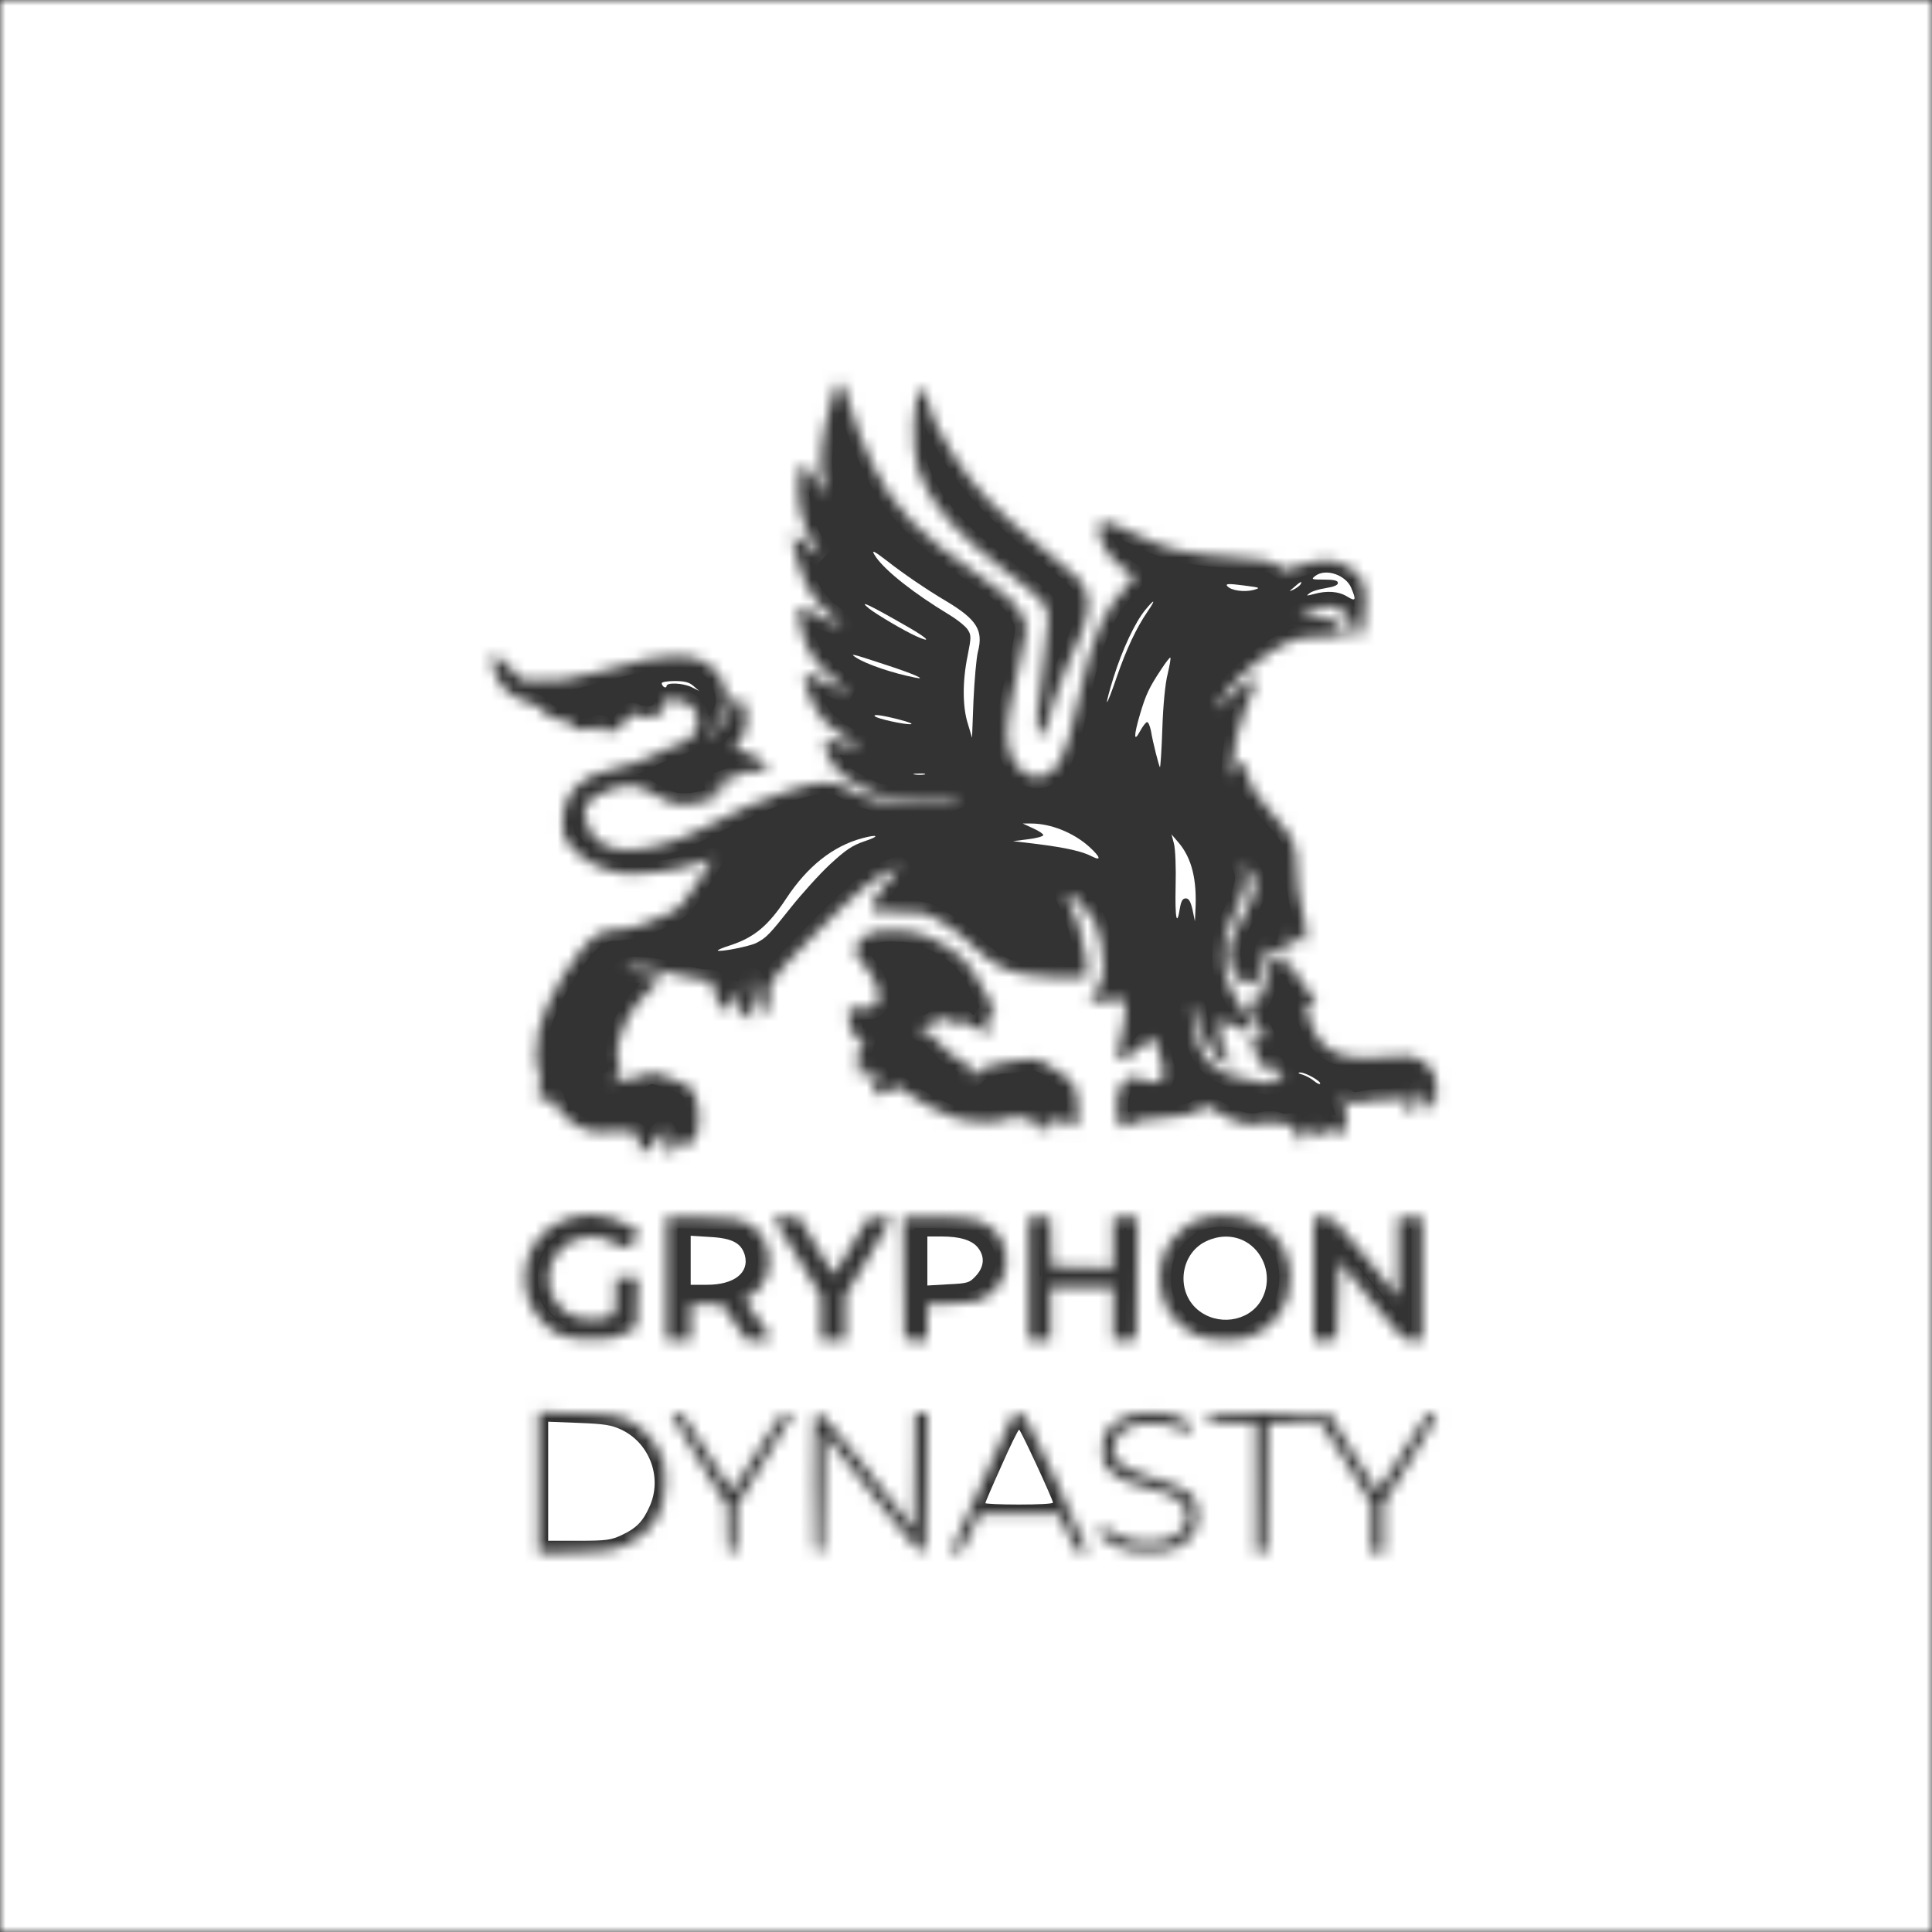 <svg width="175" height="175" viewBox="0 0 175 175" fill="none" xmlns="http://www.w3.org/2000/svg">
<rect x="0" y="0" width="175" height="175" fill="#333333" stroke="none"/>
<mask id="path-1-inside-1_5_21" fill="white">
<path d="M0 87.5V175H87.5H175V87.5V2.98023e-06H87.5H0V87.5ZM77 36.794C77.722 39.134 77.897 39.55 79.078 42.153C80.806 45.894 83.475 48.672 88.703 52.128C90.716 53.462 91.963 54.6 92.509 55.628C93.166 56.809 93.209 56.481 91.678 63.153C91.416 64.269 91.219 65.756 91.219 66.434C91.241 70.219 94.522 71.859 96.053 68.884C96.666 67.681 96.994 66.522 97.672 63.438C98.919 57.641 99.925 55.3 102.156 52.981C102.528 52.566 102.812 52.216 102.769 52.194C102.747 52.172 102.353 51.909 101.937 51.625C100.581 50.728 99.531 49.109 99.531 47.906C99.531 46.944 100.078 47.031 103.031 48.475C105.853 49.853 107.341 50.181 112.284 50.531C114.581 50.684 115.194 50.816 115.719 51.188L116.375 51.669L117.797 51.209C119.612 50.619 120.859 50.619 121.931 51.253C123.397 52.084 123.703 52.697 123.681 54.753C123.659 55.737 123.55 56.809 123.419 57.138C123.112 57.903 122.5 57.947 122.5 57.203C122.5 55.256 120.531 54.337 118.562 55.344C118.081 55.584 117.687 55.825 117.687 55.869C117.687 55.913 118.169 55.891 118.737 55.825C120.269 55.694 121.844 56.547 121.844 57.509C121.844 57.597 120.925 57.663 119.831 57.663C118.059 57.641 117.644 57.728 116.594 58.209C114.8 59.062 112.787 60.681 111.322 62.409C109.769 64.269 109.637 64.794 111.081 63.416C112.262 62.256 113.291 61.469 113.553 61.469C113.837 61.469 113.794 62.081 113.444 62.628C113.181 63.044 112.525 64.925 111.978 66.828C111.869 67.178 111.737 68.228 111.672 69.125C111.584 70.722 111.584 70.744 111.869 69.891C112.219 68.797 112.7 68.753 112.919 69.847C113.181 71.159 113.837 72.209 115.369 73.872C117.184 75.819 117.469 76.497 117.469 78.794C117.469 79.888 117.644 81.244 117.906 82.228C118.628 84.941 118.409 86.078 117.359 85.094L116.834 84.612L116.703 85.4C116.484 86.516 116.047 86.8 115.434 86.209C115.15 85.969 114.866 85.75 114.8 85.75C114.734 85.75 114.625 86.166 114.559 86.669C114.209 88.966 113.575 89.972 113.181 88.769C113.05 88.353 113.028 88.353 112.831 88.659C112.722 88.878 112.547 89.031 112.437 89.031C112.044 89.031 111.344 87.303 111.344 86.362C111.344 85.466 111.475 85.138 113.356 81.528C113.903 80.522 113.75 79.45 112.962 78.597C112.525 78.094 112.459 78.072 112.634 78.466C113.094 79.384 112.897 80.434 111.847 82.622C110.906 84.612 110.819 84.897 110.819 86.516C110.797 88.419 111.125 89.25 112.875 91.919C113.991 93.581 113.641 93.866 111.65 92.859C111.059 92.553 110.556 92.312 110.534 92.312C110.491 92.312 110.469 92.641 110.469 93.013C110.469 93.997 110.884 95.397 111.278 95.856C111.584 96.206 111.584 96.25 111.278 96.381C110.512 96.666 108.281 93.144 108.281 91.656C108.281 91.438 108.172 91.175 108.041 91.088C107.734 90.912 107.931 92.487 108.412 94.237C108.981 96.184 110.403 97.409 112.481 97.672C112.984 97.737 113.772 97.912 114.187 98.022C114.822 98.219 115.128 98.175 115.937 97.803C116.528 97.541 116.681 97.409 116.331 97.475C115.828 97.584 115.719 97.519 115.587 97.037C115.456 96.447 115.194 96.316 114.953 96.688C114.691 97.125 114.428 96.884 113.881 95.725C113.159 94.216 113.159 94.062 113.947 94.062H114.603L113.75 92.444C113.269 91.569 112.941 90.781 113.028 90.716C113.094 90.628 113.378 90.628 113.619 90.694C114.034 90.781 114.144 90.628 114.581 89.294C114.844 88.484 115.062 87.631 115.062 87.434C115.062 86.975 115.478 86.734 115.784 87.041C115.916 87.172 116.244 87.281 116.528 87.281C116.878 87.281 117.119 87.522 117.425 88.2C117.666 88.725 118.147 89.425 118.541 89.775C119.328 90.541 119.372 90.694 118.781 90.847C118.212 91 118.234 91.591 118.847 93.034C119.984 95.55 121.756 96.184 126.372 95.703C127.772 95.55 128.012 95.594 128.712 96.031C129.828 96.709 130.2 97.519 130.112 99.138C130.069 99.881 129.959 100.516 129.828 100.559C129.719 100.581 129.412 100.166 129.194 99.597L128.778 98.591L128.516 99.619C128.166 100.997 127.837 101.303 127.531 100.538C127.422 100.209 127.312 99.706 127.312 99.4C127.312 99.116 127.225 98.875 127.094 98.875C126.984 98.875 126.897 98.941 126.897 99.028C127.006 99.641 126.831 99.75 126 99.619C125.519 99.531 124.534 99.597 123.812 99.75C122.675 99.991 122.434 99.991 121.975 99.662L121.428 99.312L121.756 100.122C122.15 101.019 122.019 102.025 121.472 102.638C120.991 103.184 120.75 103.141 120.75 102.484C120.75 101.806 120.487 101.784 120.203 102.419C120.072 102.703 119.809 102.944 119.612 102.988C119.306 103.053 119.219 102.922 119.219 102.397C119.219 101.478 118.978 101.544 118.475 102.594C117.972 103.644 117.644 103.622 117.381 102.528C117.206 101.872 117.097 101.741 116.703 101.85C116.462 101.916 115.981 101.872 115.675 101.741C115.281 101.588 114.822 101.609 114.275 101.741C113.247 102.047 111.978 101.741 110.447 100.822L109.287 100.144L108.456 100.625C107.8 100.997 107.056 101.15 105.219 101.259C103.381 101.391 102.725 101.522 102.397 101.806C102.156 102.025 101.806 102.156 101.653 102.091C101.237 101.938 101.019 100.1 101.281 99.072C101.697 97.584 102.353 97.278 103.819 97.891C104.781 98.284 105.437 97.978 105.437 97.081C105.437 96.622 104.672 94.216 104.431 93.866C104.387 93.822 104.103 94.106 103.775 94.478C103.119 95.266 102.178 95.812 101.5 95.812C100.975 95.812 100.975 95.791 101.5 94.281C101.894 93.188 102.091 90.803 101.828 90.519C101.762 90.475 101.084 90.519 100.297 90.628C99.509 90.737 98.787 90.781 98.722 90.694C98.634 90.628 98.787 90.344 99.028 90.059C99.772 89.272 99.969 88.681 99.969 87.412C99.969 86.166 99.553 84.197 99.094 83.3C98.722 82.578 97.081 80.938 96.753 80.938C96.534 80.938 96.578 81.178 96.928 81.834C97.169 82.338 97.519 83.191 97.694 83.759C98.153 85.203 98.678 88.178 98.503 88.441C98.416 88.572 97.3 88.594 95.331 88.506C91.328 88.309 90.388 87.894 87.391 85.028C86.909 84.569 85.881 83.825 85.094 83.388C83.694 82.6 83.628 82.578 81.331 82.578C79.537 82.578 78.969 82.513 78.969 82.294C78.969 81.725 79.822 80.347 80.763 79.428C81.572 78.597 81.616 78.487 81.156 78.641C79.581 79.122 77.809 80.566 73.894 84.525C69.584 88.9 69.409 89.184 69.672 90.781C69.781 91.481 69.759 91.656 69.497 91.656C68.884 91.656 68.141 90.322 68.162 89.272C68.184 88.572 68.141 88.419 67.966 88.703C67.791 89.053 67.834 89.666 68.162 91.591C68.338 92.509 68.009 92.509 67.156 91.634C66.741 91.175 66.5 90.716 66.5 90.3C66.5 89.906 66.412 89.709 66.259 89.797C66.128 89.884 66.062 90.3 66.106 90.759C66.15 91.328 66.084 91.547 65.844 91.547C65.406 91.547 64.509 89.906 64.597 89.294C64.684 88.878 64.597 88.812 64.006 88.812C63.634 88.812 62.781 88.659 62.125 88.463C60.003 87.85 57.903 87.522 57.094 87.697C56.35 87.85 56.372 87.872 57.619 88.025C58.341 88.112 59.172 88.287 59.478 88.397L60.025 88.616L59.041 89.469C56.897 91.284 55.497 94.412 56 96.206C56.328 97.409 56.284 97.562 55.519 97.912C55.038 98.131 54.972 98.197 55.344 98.088C55.65 98.022 56.284 97.912 56.766 97.847C57.247 97.803 57.947 97.606 58.319 97.409C58.953 97.081 59.084 97.103 60.375 97.541C62.278 98.197 62.497 98.35 62.913 99.138C63.416 100.122 63.416 102.681 62.891 103.25C62.409 103.797 61.906 103.819 61.906 103.294C61.906 103.075 61.709 103.228 61.425 103.731C60.747 104.913 60.375 104.803 60.375 103.469C60.375 102.244 60.112 102.069 59.631 102.966C59.456 103.316 59.019 103.797 58.669 104.059C57.925 104.606 57.706 104.409 57.903 103.403C58.056 102.616 57.247 102.309 55.453 102.484C54.666 102.572 53.747 102.528 53.178 102.375C52.084 102.091 50.422 100.647 50.225 99.838C50.072 99.291 50.05 99.291 49.525 99.619C49.044 99.947 48.978 99.947 48.847 99.641C48.781 99.444 48.781 98.7 48.869 97.978C48.956 97.125 48.913 96.709 48.781 96.797C48.497 96.972 48.497 94.916 48.781 93.384C49.263 90.869 52.259 85.881 54.009 84.722C54.513 84.394 55.081 84.219 55.716 84.219C56.962 84.219 58.756 83.694 60.419 82.841C61.6 82.25 61.862 81.966 63.131 80.019C63.897 78.838 64.531 77.809 64.531 77.766C64.531 77.722 63.875 77.941 63.087 78.225C61.316 78.859 58.1 79.275 56.372 79.1C54.709 78.925 52.872 78.006 51.822 76.803C51.034 75.928 50.969 75.753 50.969 74.55C50.969 71.772 52.631 70.153 56.153 69.475C57.203 69.278 58.231 68.928 58.691 68.622C59.106 68.338 60.156 67.878 61.009 67.594C62.694 67.069 63.219 66.456 63.219 65.144C63.219 64.291 62.278 63.438 61.337 63.438C60.769 63.438 60.616 63.328 60.528 62.934C60.462 62.628 60.419 62.716 60.397 63.241C60.375 64.291 59.697 64.969 58.712 64.969C58.297 64.969 57.75 64.881 57.531 64.75C57.225 64.575 57.072 64.641 56.809 65.056C56.612 65.341 56.306 65.734 56.109 65.931C55.65 66.369 54.469 66.412 54.469 65.975C54.469 65.691 54.381 65.691 53.725 65.953C52.872 66.325 51.625 66.041 51.625 65.472C51.625 65.297 51.538 65.209 51.428 65.275C51.1 65.494 49.175 64.706 49.066 64.334C49.022 64.116 48.562 63.831 48.038 63.678C46.659 63.284 45.806 62.694 45.172 61.709C44.647 60.834 44.406 59.281 44.822 59.281C44.931 59.281 45.522 59.806 46.112 60.419L47.228 61.578L48.825 61.644C50.422 61.731 51.538 61.578 53.812 60.966C58.691 59.631 59.522 59.456 61.031 59.434C62.694 59.413 63.634 59.697 64.619 60.572C65.253 61.119 65.844 62.475 65.844 63.328C65.844 64.269 65.625 64.75 64.597 65.997C63.722 67.091 63.919 67.244 64.903 66.216C65.625 65.472 66.5 63.897 66.5 63.328C66.5 62.825 66.872 62.934 67.287 63.547C67.9 64.487 67.659 66.675 66.85 67.353C66.303 67.812 66.412 67.966 67.375 68.119C68.338 68.272 69.716 69.344 69.475 69.737C69.388 69.869 69.016 69.912 68.578 69.847C68.075 69.759 67.528 69.869 66.828 70.219C66.259 70.481 65.406 70.831 64.903 71.006L63.984 71.291H64.816C66.872 71.334 64.312 72.822 62.191 72.844C60.834 72.844 60.812 72.844 58.188 71.4C57.509 71.028 56.809 71.028 55.672 71.378C53.025 72.209 52.391 73.281 53.397 75.206C54.031 76.388 55.212 77 56.897 77C58.559 77 61.184 76.278 63.109 75.294C67.222 73.194 68.688 72.537 71.094 71.75C74.156 70.722 75.359 70.634 76.65 71.4C78.509 72.472 79.756 72.734 82.797 72.713C84.963 72.713 85.838 72.625 86.516 72.341C87.259 72.013 87.281 71.991 86.734 72.078C84.131 72.559 80.172 72.384 78.991 71.75C78.794 71.641 78.291 71.4 77.853 71.203C77.416 71.006 76.65 70.525 76.191 70.109C74.747 68.884 74.112 66.434 75.403 67.112C75.797 67.331 78.094 67.812 78.094 67.681C78.094 67.659 77.459 67.266 76.672 66.85C75.906 66.412 74.922 65.625 74.484 65.1C73.434 63.831 72.45 61.031 73.041 61.031C73.15 61.031 73.653 61.272 74.2 61.578C74.725 61.862 75.6 62.256 76.147 62.453L77.109 62.781L76.453 62.3C74.966 61.184 73.763 59.894 73.194 58.756C72.581 57.553 72.122 55.191 72.45 54.994C72.537 54.928 72.888 55.059 73.237 55.3C73.894 55.759 75.075 56.306 75.906 56.547C76.519 56.722 76.453 56.656 75.031 55.497C73.741 54.491 72.756 52.806 72.209 50.706C71.947 49.766 71.75 48.913 71.75 48.781C71.75 48.388 72.341 48.562 72.691 49.044C72.866 49.328 73.347 49.744 73.741 49.962L74.463 50.378L74.003 49.744C72.669 47.862 72.1 45.544 72.362 43.247C72.516 41.956 72.8 41.65 73.172 42.372C73.631 43.225 74.703 44.844 74.834 44.844C74.922 44.844 74.856 44.472 74.681 44.013C74.134 42.438 74.331 39.681 75.25 36.553C76.016 33.906 76.059 33.906 77 36.794ZM83.978 36.028C84.109 36.487 84.219 36.947 84.219 37.034C84.219 37.428 85.4 39.769 86.341 41.212C88.266 44.231 90.256 46.309 94.303 49.569C95.703 50.684 97.147 51.909 97.519 52.281C98.459 53.222 98.766 54.425 98.416 55.869C98.175 56.875 97.934 57.487 96.534 60.594C96.075 61.578 94.806 65.406 94.675 66.128C94.588 66.653 94.281 66.697 93.975 66.237C93.822 65.953 93.909 64.75 94.347 61.644C94.675 59.325 94.938 56.875 94.938 56.219C94.938 54.731 94.784 54.556 91.175 51.8C86.603 48.322 84.438 45.872 83.234 42.766C82.469 40.862 82.709 35.219 83.541 35.219C83.672 35.219 83.869 35.591 83.978 36.028ZM84.7 85.159C86.756 86.166 87.916 87.325 88.834 89.206C89.228 90.016 89.688 90.847 89.862 91.044C90.037 91.263 90.125 91.569 90.059 91.766C89.95 92.028 89.797 92.05 89.316 91.853L88.703 91.634L89.447 92.4C90.103 93.078 90.147 93.188 89.819 93.319C89.316 93.516 87.85 93.056 87.369 92.575C87.084 92.312 86.953 92.291 86.888 92.487C86.778 92.859 86.188 92.816 85.728 92.4C85.356 92.072 85.291 92.072 84.744 92.509C84.416 92.772 83.912 92.969 83.628 92.969C83.322 92.969 83.169 93.056 83.234 93.188C83.3 93.297 83.541 93.406 83.759 93.406C83.978 93.406 84.525 93.844 84.984 94.412C85.422 94.959 86.319 95.703 86.975 96.053C88.222 96.775 88.309 96.884 87.894 97.3C87.697 97.497 87.697 97.562 87.872 97.562C88.025 97.562 88.2 97.453 88.266 97.344C88.55 96.906 90.125 96.25 90.934 96.25C91.394 96.25 92.116 96.162 92.531 96.031C93.428 95.769 94.566 96.075 95.375 96.775C95.681 97.037 96.184 97.388 96.513 97.541C97.278 97.934 97.628 98.853 97.65 100.538C97.672 102.113 97.475 102.463 96.906 101.763C96.425 101.172 96.25 101.15 96.25 101.719C96.25 101.959 96.097 102.156 95.922 102.156C95.747 102.156 95.594 101.981 95.594 101.763C95.594 101.544 95.463 101.238 95.331 101.106C95.112 100.888 95.003 101.019 94.828 101.653C94.566 102.594 94.041 102.747 93.844 101.938C93.734 101.5 93.537 101.369 92.75 101.238C92.072 101.106 91.591 101.15 91.241 101.325C90.388 101.784 87.588 101.675 86.166 101.128C84.744 100.581 83.103 99.706 82.097 98.941L81.375 98.416L80.347 98.875C79.144 99.4 78.706 99.203 79.275 98.35C79.822 97.519 79.713 97.344 78.641 97.344C77.525 97.344 77.438 97.213 78.159 96.578C78.422 96.338 78.553 96.206 78.444 96.294C78.116 96.556 77.438 96.513 77.438 96.25C77.438 96.119 77.569 95.791 77.744 95.528C77.919 95.266 78.116 94.828 78.181 94.566C78.312 94.194 78.247 94.128 77.919 94.216C77.591 94.281 77.438 94.084 77.109 93.122C76.606 91.591 76.737 91.153 77.7 91.328C78.094 91.416 78.706 91.372 79.034 91.241C80.128 90.825 79.713 89.053 78.05 87.106C77.328 86.253 77.306 85.991 77.897 85.225C78.487 84.459 79.406 84.219 81.397 84.306C82.775 84.35 83.322 84.481 84.7 85.159ZM55.103 110.272C55.694 110.403 56.612 110.797 57.116 111.169L58.034 111.825L57.334 112.503C56.744 113.094 56.591 113.159 56.263 112.919C54.359 111.541 52.062 111.716 50.597 113.378C49.066 115.128 49.547 117.884 51.603 119.088C52.456 119.569 54.513 119.678 55.3 119.241C55.737 119.022 55.781 118.825 55.781 117.359V115.719H56.766H57.772L57.706 117.95L57.641 120.203L56.656 120.75C55.803 121.231 55.409 121.297 53.594 121.297C51.297 121.297 50.356 120.991 49.197 119.809C46.55 117.184 47.184 112.503 50.378 110.863C51.997 110.031 53.266 109.878 55.103 110.272ZM114.012 110.841C115.894 111.869 116.878 113.553 116.878 115.719C116.878 118.213 115.544 120.203 113.247 121.078C111.956 121.559 109.419 121.45 108.172 120.859C106.072 119.831 104.847 117.644 105.066 115.281C105.219 113.422 105.941 112.241 107.691 110.906C109.047 109.9 112.197 109.856 114.012 110.841ZM67.659 110.775C70.131 112 70.372 115.938 68.053 117.316L67.397 117.709L68.491 119.241C70.044 121.406 70.044 121.406 68.731 121.406H67.638L66.522 119.766L65.384 118.125H63.962H62.562V119.766V121.406H61.469H60.375V115.806V110.228L63.612 110.294C66.237 110.338 66.981 110.425 67.659 110.775ZM73.938 112.875L75.534 115.5L77.088 112.919L78.662 110.359L79.691 110.294C80.259 110.25 80.719 110.294 80.719 110.381C80.719 110.469 79.778 112.066 78.641 113.947L76.562 117.359V119.394V121.406H75.469H74.375V119.394V117.403L72.209 113.816L70.022 110.25H71.181H72.341L73.938 112.875ZM88.397 110.513C89.578 110.906 90.366 111.563 90.803 112.525C91.612 114.341 91.066 116.331 89.447 117.403C88.616 117.95 88.309 118.016 86.275 118.081L84 118.169V119.809V121.428L82.972 121.363L81.922 121.297L81.856 115.763L81.812 110.25H84.722C86.362 110.25 87.981 110.359 88.397 110.513ZM95.2 112.481L95.266 114.734L98.066 114.8L100.844 114.866V112.547V110.25H101.937H103.031L102.987 115.763L102.922 121.297L101.894 121.363L100.844 121.428V119.022V116.594H98H95.156V119V121.406H94.172H93.188V115.828V110.25H94.172H95.134L95.2 112.481ZM123.747 113.925L126.656 117.491V113.881V110.25H127.75H128.844V115.828V121.406H127.969C127.116 121.406 127.072 121.363 124.206 117.819L121.297 114.209L121.187 117.753L121.078 121.297L120.05 121.363L119 121.428V115.828V110.228L119.919 110.294C120.837 110.359 120.903 110.425 123.747 113.925ZM56.503 128.472C57.859 129.063 58.931 130.025 59.609 131.294C60.178 132.3 60.244 132.694 60.266 134.203C60.266 137.025 59.15 138.819 56.656 139.978C55.584 140.459 55.103 140.525 52.128 140.613L48.781 140.7V134.313V127.925L52.237 128.013C54.819 128.078 55.869 128.188 56.503 128.472ZM63.984 131.469C65.166 133.394 66.194 135.013 66.259 135.056C66.347 135.122 67.375 133.547 68.578 131.556C70.394 128.581 70.853 127.969 71.291 127.969C71.597 127.969 71.75 128.078 71.684 128.231C71.619 128.384 70.481 130.288 69.147 132.453L66.719 136.391V138.513C66.719 140.503 66.697 140.656 66.281 140.656C65.866 140.656 65.844 140.503 65.844 138.513V136.369L63.328 132.278C61.95 130.025 60.812 128.144 60.812 128.078C60.812 128.013 61.053 127.969 61.337 127.969C61.775 127.969 62.191 128.538 63.984 131.469ZM78.662 133.263L82.797 138.556L82.862 133.263L82.906 127.969H83.453H84L83.956 134.247C83.891 139.891 83.847 140.547 83.541 140.613C83.278 140.656 81.834 138.994 78.947 135.275L74.703 129.894L74.638 135.275C74.594 140.481 74.572 140.656 74.156 140.656C73.741 140.656 73.719 140.481 73.719 134.313C73.719 128.319 73.741 127.969 74.112 127.969C74.375 127.969 75.95 129.806 78.662 133.263ZM95.638 134.094C97.169 137.397 98.416 140.241 98.438 140.372C98.438 140.525 98.241 140.656 97.978 140.656C97.628 140.656 97.344 140.284 96.731 138.906L95.944 137.156H92.312H88.703L87.894 138.906C87.281 140.263 86.997 140.656 86.647 140.656C86.384 140.656 86.188 140.569 86.188 140.459C86.188 140.263 90.869 129.959 91.591 128.559C91.809 128.122 92.028 127.969 92.378 128.013C92.772 128.056 93.341 129.128 95.638 134.094ZM106.597 128.319C107.778 128.713 108.259 129.172 107.887 129.544C107.691 129.741 107.428 129.697 106.816 129.413C104.803 128.45 101.85 128.844 101.172 130.156C100.253 131.906 101.084 132.913 104.125 133.788C107.734 134.816 108.5 135.428 108.5 137.288C108.5 138.556 108.019 139.388 106.881 140.044C106.116 140.459 105.678 140.547 104.016 140.547C102.331 140.547 101.872 140.459 100.975 140C99.75 139.366 99.291 138.841 99.662 138.469C99.838 138.294 100.144 138.381 100.712 138.775C102.944 140.284 106.728 139.913 107.428 138.097C107.953 136.719 107.1 135.647 105.022 135.056C104.344 134.881 103.272 134.575 102.637 134.4C101.937 134.203 101.15 133.766 100.669 133.328C99.925 132.65 99.859 132.497 99.859 131.403C99.859 129.916 100.341 129.172 101.719 128.45C102.9 127.859 105.066 127.794 106.597 128.319ZM122.522 131.556C123.703 133.459 124.709 135.056 124.775 135.122C124.819 135.166 125.759 133.766 126.831 131.972C129.347 127.881 129.325 127.903 129.872 128.013C130.309 128.078 130.112 128.472 127.859 132.125L125.344 136.172V138.403V140.656H124.797H124.25V138.425V136.216L121.8 132.191C120.444 129.981 119.306 128.341 119.262 128.516C119.197 128.778 118.781 128.844 117.009 128.844H114.844L114.8 134.684L114.734 140.547L114.253 140.613L113.75 140.678V134.772V128.844H111.562C109.506 128.844 109.375 128.822 109.375 128.406C109.375 127.969 109.484 127.969 114.887 128.013L120.4 128.078L122.522 131.556Z"/>
</mask>
<path d="M0 87.5V175H87.5H175V87.5V2.98023e-06H87.5H0V87.5ZM77 36.794C77.722 39.134 77.897 39.55 79.078 42.153C80.806 45.894 83.475 48.672 88.703 52.128C90.716 53.462 91.963 54.6 92.509 55.628C93.166 56.809 93.209 56.481 91.678 63.153C91.416 64.269 91.219 65.756 91.219 66.434C91.241 70.219 94.522 71.859 96.053 68.884C96.666 67.681 96.994 66.522 97.672 63.438C98.919 57.641 99.925 55.3 102.156 52.981C102.528 52.566 102.812 52.216 102.769 52.194C102.747 52.172 102.353 51.909 101.937 51.625C100.581 50.728 99.531 49.109 99.531 47.906C99.531 46.944 100.078 47.031 103.031 48.475C105.853 49.853 107.341 50.181 112.284 50.531C114.581 50.684 115.194 50.816 115.719 51.188L116.375 51.669L117.797 51.209C119.612 50.619 120.859 50.619 121.931 51.253C123.397 52.084 123.703 52.697 123.681 54.753C123.659 55.737 123.55 56.809 123.419 57.138C123.112 57.903 122.5 57.947 122.5 57.203C122.5 55.256 120.531 54.337 118.562 55.344C118.081 55.584 117.687 55.825 117.687 55.869C117.687 55.913 118.169 55.891 118.737 55.825C120.269 55.694 121.844 56.547 121.844 57.509C121.844 57.597 120.925 57.663 119.831 57.663C118.059 57.641 117.644 57.728 116.594 58.209C114.8 59.062 112.787 60.681 111.322 62.409C109.769 64.269 109.637 64.794 111.081 63.416C112.262 62.256 113.291 61.469 113.553 61.469C113.837 61.469 113.794 62.081 113.444 62.628C113.181 63.044 112.525 64.925 111.978 66.828C111.869 67.178 111.737 68.228 111.672 69.125C111.584 70.722 111.584 70.744 111.869 69.891C112.219 68.797 112.7 68.753 112.919 69.847C113.181 71.159 113.837 72.209 115.369 73.872C117.184 75.819 117.469 76.497 117.469 78.794C117.469 79.888 117.644 81.244 117.906 82.228C118.628 84.941 118.409 86.078 117.359 85.094L116.834 84.612L116.703 85.4C116.484 86.516 116.047 86.8 115.434 86.209C115.15 85.969 114.866 85.75 114.8 85.75C114.734 85.75 114.625 86.166 114.559 86.669C114.209 88.966 113.575 89.972 113.181 88.769C113.05 88.353 113.028 88.353 112.831 88.659C112.722 88.878 112.547 89.031 112.437 89.031C112.044 89.031 111.344 87.303 111.344 86.362C111.344 85.466 111.475 85.138 113.356 81.528C113.903 80.522 113.75 79.45 112.962 78.597C112.525 78.094 112.459 78.072 112.634 78.466C113.094 79.384 112.897 80.434 111.847 82.622C110.906 84.612 110.819 84.897 110.819 86.516C110.797 88.419 111.125 89.25 112.875 91.919C113.991 93.581 113.641 93.866 111.65 92.859C111.059 92.553 110.556 92.312 110.534 92.312C110.491 92.312 110.469 92.641 110.469 93.013C110.469 93.997 110.884 95.397 111.278 95.856C111.584 96.206 111.584 96.25 111.278 96.381C110.512 96.666 108.281 93.144 108.281 91.656C108.281 91.438 108.172 91.175 108.041 91.088C107.734 90.912 107.931 92.487 108.412 94.237C108.981 96.184 110.403 97.409 112.481 97.672C112.984 97.737 113.772 97.912 114.187 98.022C114.822 98.219 115.128 98.175 115.937 97.803C116.528 97.541 116.681 97.409 116.331 97.475C115.828 97.584 115.719 97.519 115.587 97.037C115.456 96.447 115.194 96.316 114.953 96.688C114.691 97.125 114.428 96.884 113.881 95.725C113.159 94.216 113.159 94.062 113.947 94.062H114.603L113.75 92.444C113.269 91.569 112.941 90.781 113.028 90.716C113.094 90.628 113.378 90.628 113.619 90.694C114.034 90.781 114.144 90.628 114.581 89.294C114.844 88.484 115.062 87.631 115.062 87.434C115.062 86.975 115.478 86.734 115.784 87.041C115.916 87.172 116.244 87.281 116.528 87.281C116.878 87.281 117.119 87.522 117.425 88.2C117.666 88.725 118.147 89.425 118.541 89.775C119.328 90.541 119.372 90.694 118.781 90.847C118.212 91 118.234 91.591 118.847 93.034C119.984 95.55 121.756 96.184 126.372 95.703C127.772 95.55 128.012 95.594 128.712 96.031C129.828 96.709 130.2 97.519 130.112 99.138C130.069 99.881 129.959 100.516 129.828 100.559C129.719 100.581 129.412 100.166 129.194 99.597L128.778 98.591L128.516 99.619C128.166 100.997 127.837 101.303 127.531 100.538C127.422 100.209 127.312 99.706 127.312 99.4C127.312 99.116 127.225 98.875 127.094 98.875C126.984 98.875 126.897 98.941 126.897 99.028C127.006 99.641 126.831 99.75 126 99.619C125.519 99.531 124.534 99.597 123.812 99.75C122.675 99.991 122.434 99.991 121.975 99.662L121.428 99.312L121.756 100.122C122.15 101.019 122.019 102.025 121.472 102.638C120.991 103.184 120.75 103.141 120.75 102.484C120.75 101.806 120.487 101.784 120.203 102.419C120.072 102.703 119.809 102.944 119.612 102.988C119.306 103.053 119.219 102.922 119.219 102.397C119.219 101.478 118.978 101.544 118.475 102.594C117.972 103.644 117.644 103.622 117.381 102.528C117.206 101.872 117.097 101.741 116.703 101.85C116.462 101.916 115.981 101.872 115.675 101.741C115.281 101.588 114.822 101.609 114.275 101.741C113.247 102.047 111.978 101.741 110.447 100.822L109.287 100.144L108.456 100.625C107.8 100.997 107.056 101.15 105.219 101.259C103.381 101.391 102.725 101.522 102.397 101.806C102.156 102.025 101.806 102.156 101.653 102.091C101.237 101.938 101.019 100.1 101.281 99.072C101.697 97.584 102.353 97.278 103.819 97.891C104.781 98.284 105.437 97.978 105.437 97.081C105.437 96.622 104.672 94.216 104.431 93.866C104.387 93.822 104.103 94.106 103.775 94.478C103.119 95.266 102.178 95.812 101.5 95.812C100.975 95.812 100.975 95.791 101.5 94.281C101.894 93.188 102.091 90.803 101.828 90.519C101.762 90.475 101.084 90.519 100.297 90.628C99.509 90.737 98.787 90.781 98.722 90.694C98.634 90.628 98.787 90.344 99.028 90.059C99.772 89.272 99.969 88.681 99.969 87.412C99.969 86.166 99.553 84.197 99.094 83.3C98.722 82.578 97.081 80.938 96.753 80.938C96.534 80.938 96.578 81.178 96.928 81.834C97.169 82.338 97.519 83.191 97.694 83.759C98.153 85.203 98.678 88.178 98.503 88.441C98.416 88.572 97.3 88.594 95.331 88.506C91.328 88.309 90.388 87.894 87.391 85.028C86.909 84.569 85.881 83.825 85.094 83.388C83.694 82.6 83.628 82.578 81.331 82.578C79.537 82.578 78.969 82.513 78.969 82.294C78.969 81.725 79.822 80.347 80.763 79.428C81.572 78.597 81.616 78.487 81.156 78.641C79.581 79.122 77.809 80.566 73.894 84.525C69.584 88.9 69.409 89.184 69.672 90.781C69.781 91.481 69.759 91.656 69.497 91.656C68.884 91.656 68.141 90.322 68.162 89.272C68.184 88.572 68.141 88.419 67.966 88.703C67.791 89.053 67.834 89.666 68.162 91.591C68.338 92.509 68.009 92.509 67.156 91.634C66.741 91.175 66.5 90.716 66.5 90.3C66.5 89.906 66.412 89.709 66.259 89.797C66.128 89.884 66.062 90.3 66.106 90.759C66.15 91.328 66.084 91.547 65.844 91.547C65.406 91.547 64.509 89.906 64.597 89.294C64.684 88.878 64.597 88.812 64.006 88.812C63.634 88.812 62.781 88.659 62.125 88.463C60.003 87.85 57.903 87.522 57.094 87.697C56.35 87.85 56.372 87.872 57.619 88.025C58.341 88.112 59.172 88.287 59.478 88.397L60.025 88.616L59.041 89.469C56.897 91.284 55.497 94.412 56 96.206C56.328 97.409 56.284 97.562 55.519 97.912C55.038 98.131 54.972 98.197 55.344 98.088C55.65 98.022 56.284 97.912 56.766 97.847C57.247 97.803 57.947 97.606 58.319 97.409C58.953 97.081 59.084 97.103 60.375 97.541C62.278 98.197 62.497 98.35 62.913 99.138C63.416 100.122 63.416 102.681 62.891 103.25C62.409 103.797 61.906 103.819 61.906 103.294C61.906 103.075 61.709 103.228 61.425 103.731C60.747 104.913 60.375 104.803 60.375 103.469C60.375 102.244 60.112 102.069 59.631 102.966C59.456 103.316 59.019 103.797 58.669 104.059C57.925 104.606 57.706 104.409 57.903 103.403C58.056 102.616 57.247 102.309 55.453 102.484C54.666 102.572 53.747 102.528 53.178 102.375C52.084 102.091 50.422 100.647 50.225 99.838C50.072 99.291 50.05 99.291 49.525 99.619C49.044 99.947 48.978 99.947 48.847 99.641C48.781 99.444 48.781 98.7 48.869 97.978C48.956 97.125 48.913 96.709 48.781 96.797C48.497 96.972 48.497 94.916 48.781 93.384C49.263 90.869 52.259 85.881 54.009 84.722C54.513 84.394 55.081 84.219 55.716 84.219C56.962 84.219 58.756 83.694 60.419 82.841C61.6 82.25 61.862 81.966 63.131 80.019C63.897 78.838 64.531 77.809 64.531 77.766C64.531 77.722 63.875 77.941 63.087 78.225C61.316 78.859 58.1 79.275 56.372 79.1C54.709 78.925 52.872 78.006 51.822 76.803C51.034 75.928 50.969 75.753 50.969 74.55C50.969 71.772 52.631 70.153 56.153 69.475C57.203 69.278 58.231 68.928 58.691 68.622C59.106 68.338 60.156 67.878 61.009 67.594C62.694 67.069 63.219 66.456 63.219 65.144C63.219 64.291 62.278 63.438 61.337 63.438C60.769 63.438 60.616 63.328 60.528 62.934C60.462 62.628 60.419 62.716 60.397 63.241C60.375 64.291 59.697 64.969 58.712 64.969C58.297 64.969 57.75 64.881 57.531 64.75C57.225 64.575 57.072 64.641 56.809 65.056C56.612 65.341 56.306 65.734 56.109 65.931C55.65 66.369 54.469 66.412 54.469 65.975C54.469 65.691 54.381 65.691 53.725 65.953C52.872 66.325 51.625 66.041 51.625 65.472C51.625 65.297 51.538 65.209 51.428 65.275C51.1 65.494 49.175 64.706 49.066 64.334C49.022 64.116 48.562 63.831 48.038 63.678C46.659 63.284 45.806 62.694 45.172 61.709C44.647 60.834 44.406 59.281 44.822 59.281C44.931 59.281 45.522 59.806 46.112 60.419L47.228 61.578L48.825 61.644C50.422 61.731 51.538 61.578 53.812 60.966C58.691 59.631 59.522 59.456 61.031 59.434C62.694 59.413 63.634 59.697 64.619 60.572C65.253 61.119 65.844 62.475 65.844 63.328C65.844 64.269 65.625 64.75 64.597 65.997C63.722 67.091 63.919 67.244 64.903 66.216C65.625 65.472 66.5 63.897 66.5 63.328C66.5 62.825 66.872 62.934 67.287 63.547C67.9 64.487 67.659 66.675 66.85 67.353C66.303 67.812 66.412 67.966 67.375 68.119C68.338 68.272 69.716 69.344 69.475 69.737C69.388 69.869 69.016 69.912 68.578 69.847C68.075 69.759 67.528 69.869 66.828 70.219C66.259 70.481 65.406 70.831 64.903 71.006L63.984 71.291H64.816C66.872 71.334 64.312 72.822 62.191 72.844C60.834 72.844 60.812 72.844 58.188 71.4C57.509 71.028 56.809 71.028 55.672 71.378C53.025 72.209 52.391 73.281 53.397 75.206C54.031 76.388 55.212 77 56.897 77C58.559 77 61.184 76.278 63.109 75.294C67.222 73.194 68.688 72.537 71.094 71.75C74.156 70.722 75.359 70.634 76.65 71.4C78.509 72.472 79.756 72.734 82.797 72.713C84.963 72.713 85.838 72.625 86.516 72.341C87.259 72.013 87.281 71.991 86.734 72.078C84.131 72.559 80.172 72.384 78.991 71.75C78.794 71.641 78.291 71.4 77.853 71.203C77.416 71.006 76.65 70.525 76.191 70.109C74.747 68.884 74.112 66.434 75.403 67.112C75.797 67.331 78.094 67.812 78.094 67.681C78.094 67.659 77.459 67.266 76.672 66.85C75.906 66.412 74.922 65.625 74.484 65.1C73.434 63.831 72.45 61.031 73.041 61.031C73.15 61.031 73.653 61.272 74.2 61.578C74.725 61.862 75.6 62.256 76.147 62.453L77.109 62.781L76.453 62.3C74.966 61.184 73.763 59.894 73.194 58.756C72.581 57.553 72.122 55.191 72.45 54.994C72.537 54.928 72.888 55.059 73.237 55.3C73.894 55.759 75.075 56.306 75.906 56.547C76.519 56.722 76.453 56.656 75.031 55.497C73.741 54.491 72.756 52.806 72.209 50.706C71.947 49.766 71.75 48.913 71.75 48.781C71.75 48.388 72.341 48.562 72.691 49.044C72.866 49.328 73.347 49.744 73.741 49.962L74.463 50.378L74.003 49.744C72.669 47.862 72.1 45.544 72.362 43.247C72.516 41.956 72.8 41.65 73.172 42.372C73.631 43.225 74.703 44.844 74.834 44.844C74.922 44.844 74.856 44.472 74.681 44.013C74.134 42.438 74.331 39.681 75.25 36.553C76.016 33.906 76.059 33.906 77 36.794ZM83.978 36.028C84.109 36.487 84.219 36.947 84.219 37.034C84.219 37.428 85.4 39.769 86.341 41.212C88.266 44.231 90.256 46.309 94.303 49.569C95.703 50.684 97.147 51.909 97.519 52.281C98.459 53.222 98.766 54.425 98.416 55.869C98.175 56.875 97.934 57.487 96.534 60.594C96.075 61.578 94.806 65.406 94.675 66.128C94.588 66.653 94.281 66.697 93.975 66.237C93.822 65.953 93.909 64.75 94.347 61.644C94.675 59.325 94.938 56.875 94.938 56.219C94.938 54.731 94.784 54.556 91.175 51.8C86.603 48.322 84.438 45.872 83.234 42.766C82.469 40.862 82.709 35.219 83.541 35.219C83.672 35.219 83.869 35.591 83.978 36.028ZM84.7 85.159C86.756 86.166 87.916 87.325 88.834 89.206C89.228 90.016 89.688 90.847 89.862 91.044C90.037 91.263 90.125 91.569 90.059 91.766C89.95 92.028 89.797 92.05 89.316 91.853L88.703 91.634L89.447 92.4C90.103 93.078 90.147 93.188 89.819 93.319C89.316 93.516 87.85 93.056 87.369 92.575C87.084 92.312 86.953 92.291 86.888 92.487C86.778 92.859 86.188 92.816 85.728 92.4C85.356 92.072 85.291 92.072 84.744 92.509C84.416 92.772 83.912 92.969 83.628 92.969C83.322 92.969 83.169 93.056 83.234 93.188C83.3 93.297 83.541 93.406 83.759 93.406C83.978 93.406 84.525 93.844 84.984 94.412C85.422 94.959 86.319 95.703 86.975 96.053C88.222 96.775 88.309 96.884 87.894 97.3C87.697 97.497 87.697 97.562 87.872 97.562C88.025 97.562 88.2 97.453 88.266 97.344C88.55 96.906 90.125 96.25 90.934 96.25C91.394 96.25 92.116 96.162 92.531 96.031C93.428 95.769 94.566 96.075 95.375 96.775C95.681 97.037 96.184 97.388 96.513 97.541C97.278 97.934 97.628 98.853 97.65 100.538C97.672 102.113 97.475 102.463 96.906 101.763C96.425 101.172 96.25 101.15 96.25 101.719C96.25 101.959 96.097 102.156 95.922 102.156C95.747 102.156 95.594 101.981 95.594 101.763C95.594 101.544 95.463 101.238 95.331 101.106C95.112 100.888 95.003 101.019 94.828 101.653C94.566 102.594 94.041 102.747 93.844 101.938C93.734 101.5 93.537 101.369 92.75 101.238C92.072 101.106 91.591 101.15 91.241 101.325C90.388 101.784 87.588 101.675 86.166 101.128C84.744 100.581 83.103 99.706 82.097 98.941L81.375 98.416L80.347 98.875C79.144 99.4 78.706 99.203 79.275 98.35C79.822 97.519 79.713 97.344 78.641 97.344C77.525 97.344 77.438 97.213 78.159 96.578C78.422 96.338 78.553 96.206 78.444 96.294C78.116 96.556 77.438 96.513 77.438 96.25C77.438 96.119 77.569 95.791 77.744 95.528C77.919 95.266 78.116 94.828 78.181 94.566C78.312 94.194 78.247 94.128 77.919 94.216C77.591 94.281 77.438 94.084 77.109 93.122C76.606 91.591 76.737 91.153 77.7 91.328C78.094 91.416 78.706 91.372 79.034 91.241C80.128 90.825 79.713 89.053 78.05 87.106C77.328 86.253 77.306 85.991 77.897 85.225C78.487 84.459 79.406 84.219 81.397 84.306C82.775 84.35 83.322 84.481 84.7 85.159ZM55.103 110.272C55.694 110.403 56.612 110.797 57.116 111.169L58.034 111.825L57.334 112.503C56.744 113.094 56.591 113.159 56.263 112.919C54.359 111.541 52.062 111.716 50.597 113.378C49.066 115.128 49.547 117.884 51.603 119.088C52.456 119.569 54.513 119.678 55.3 119.241C55.737 119.022 55.781 118.825 55.781 117.359V115.719H56.766H57.772L57.706 117.95L57.641 120.203L56.656 120.75C55.803 121.231 55.409 121.297 53.594 121.297C51.297 121.297 50.356 120.991 49.197 119.809C46.55 117.184 47.184 112.503 50.378 110.863C51.997 110.031 53.266 109.878 55.103 110.272ZM114.012 110.841C115.894 111.869 116.878 113.553 116.878 115.719C116.878 118.213 115.544 120.203 113.247 121.078C111.956 121.559 109.419 121.45 108.172 120.859C106.072 119.831 104.847 117.644 105.066 115.281C105.219 113.422 105.941 112.241 107.691 110.906C109.047 109.9 112.197 109.856 114.012 110.841ZM67.659 110.775C70.131 112 70.372 115.938 68.053 117.316L67.397 117.709L68.491 119.241C70.044 121.406 70.044 121.406 68.731 121.406H67.638L66.522 119.766L65.384 118.125H63.962H62.562V119.766V121.406H61.469H60.375V115.806V110.228L63.612 110.294C66.237 110.338 66.981 110.425 67.659 110.775ZM73.938 112.875L75.534 115.5L77.088 112.919L78.662 110.359L79.691 110.294C80.259 110.25 80.719 110.294 80.719 110.381C80.719 110.469 79.778 112.066 78.641 113.947L76.562 117.359V119.394V121.406H75.469H74.375V119.394V117.403L72.209 113.816L70.022 110.25H71.181H72.341L73.938 112.875ZM88.397 110.513C89.578 110.906 90.366 111.563 90.803 112.525C91.612 114.341 91.066 116.331 89.447 117.403C88.616 117.95 88.309 118.016 86.275 118.081L84 118.169V119.809V121.428L82.972 121.363L81.922 121.297L81.856 115.763L81.812 110.25H84.722C86.362 110.25 87.981 110.359 88.397 110.513ZM95.2 112.481L95.266 114.734L98.066 114.8L100.844 114.866V112.547V110.25H101.937H103.031L102.987 115.763L102.922 121.297L101.894 121.363L100.844 121.428V119.022V116.594H98H95.156V119V121.406H94.172H93.188V115.828V110.25H94.172H95.134L95.2 112.481ZM123.747 113.925L126.656 117.491V113.881V110.25H127.75H128.844V115.828V121.406H127.969C127.116 121.406 127.072 121.363 124.206 117.819L121.297 114.209L121.187 117.753L121.078 121.297L120.05 121.363L119 121.428V115.828V110.228L119.919 110.294C120.837 110.359 120.903 110.425 123.747 113.925ZM56.503 128.472C57.859 129.063 58.931 130.025 59.609 131.294C60.178 132.3 60.244 132.694 60.266 134.203C60.266 137.025 59.15 138.819 56.656 139.978C55.584 140.459 55.103 140.525 52.128 140.613L48.781 140.7V134.313V127.925L52.237 128.013C54.819 128.078 55.869 128.188 56.503 128.472ZM63.984 131.469C65.166 133.394 66.194 135.013 66.259 135.056C66.347 135.122 67.375 133.547 68.578 131.556C70.394 128.581 70.853 127.969 71.291 127.969C71.597 127.969 71.75 128.078 71.684 128.231C71.619 128.384 70.481 130.288 69.147 132.453L66.719 136.391V138.513C66.719 140.503 66.697 140.656 66.281 140.656C65.866 140.656 65.844 140.503 65.844 138.513V136.369L63.328 132.278C61.95 130.025 60.812 128.144 60.812 128.078C60.812 128.013 61.053 127.969 61.337 127.969C61.775 127.969 62.191 128.538 63.984 131.469ZM78.662 133.263L82.797 138.556L82.862 133.263L82.906 127.969H83.453H84L83.956 134.247C83.891 139.891 83.847 140.547 83.541 140.613C83.278 140.656 81.834 138.994 78.947 135.275L74.703 129.894L74.638 135.275C74.594 140.481 74.572 140.656 74.156 140.656C73.741 140.656 73.719 140.481 73.719 134.313C73.719 128.319 73.741 127.969 74.112 127.969C74.375 127.969 75.95 129.806 78.662 133.263ZM95.638 134.094C97.169 137.397 98.416 140.241 98.438 140.372C98.438 140.525 98.241 140.656 97.978 140.656C97.628 140.656 97.344 140.284 96.731 138.906L95.944 137.156H92.312H88.703L87.894 138.906C87.281 140.263 86.997 140.656 86.647 140.656C86.384 140.656 86.188 140.569 86.188 140.459C86.188 140.263 90.869 129.959 91.591 128.559C91.809 128.122 92.028 127.969 92.378 128.013C92.772 128.056 93.341 129.128 95.638 134.094ZM106.597 128.319C107.778 128.713 108.259 129.172 107.887 129.544C107.691 129.741 107.428 129.697 106.816 129.413C104.803 128.45 101.85 128.844 101.172 130.156C100.253 131.906 101.084 132.913 104.125 133.788C107.734 134.816 108.5 135.428 108.5 137.288C108.5 138.556 108.019 139.388 106.881 140.044C106.116 140.459 105.678 140.547 104.016 140.547C102.331 140.547 101.872 140.459 100.975 140C99.75 139.366 99.291 138.841 99.662 138.469C99.838 138.294 100.144 138.381 100.712 138.775C102.944 140.284 106.728 139.913 107.428 138.097C107.953 136.719 107.1 135.647 105.022 135.056C104.344 134.881 103.272 134.575 102.637 134.4C101.937 134.203 101.15 133.766 100.669 133.328C99.925 132.65 99.859 132.497 99.859 131.403C99.859 129.916 100.341 129.172 101.719 128.45C102.9 127.859 105.066 127.794 106.597 128.319ZM122.522 131.556C123.703 133.459 124.709 135.056 124.775 135.122C124.819 135.166 125.759 133.766 126.831 131.972C129.347 127.881 129.325 127.903 129.872 128.013C130.309 128.078 130.112 128.472 127.859 132.125L125.344 136.172V138.403V140.656H124.797H124.25V138.425V136.216L121.8 132.191C120.444 129.981 119.306 128.341 119.262 128.516C119.197 128.778 118.781 128.844 117.009 128.844H114.844L114.8 134.684L114.734 140.547L114.253 140.613L113.75 140.678V134.772V128.844H111.562C109.506 128.844 109.375 128.822 109.375 128.406C109.375 127.969 109.484 127.969 114.887 128.013L120.4 128.078L122.522 131.556Z" fill="white" stroke="white" stroke-width="2" mask="url(#path-1-inside-1_5_21)"/>
<path d="M79.362 50.487C80.281 51.778 82.819 53.769 85.925 55.65C86.691 56.109 87.456 56.722 87.653 57.028C87.981 57.531 87.981 57.706 87.653 59.369C87.172 61.666 87.172 64.028 87.675 65.581L88.047 66.828L88.178 63.438C88.266 61.578 88.441 59.609 88.572 59.062C89.097 57.094 88.484 56.109 85.662 54.425C83.956 53.419 81.747 51.909 80.391 50.837C79.056 49.809 78.838 49.722 79.362 50.487Z" fill="white"/>
<path d="M119.131 52.172C118.737 52.478 118.803 52.5 119.941 52.5C120.859 52.5 121.187 52.587 121.187 52.806C121.187 53.003 120.816 53.156 120.116 53.266C119.525 53.353 118.847 53.55 118.628 53.725C118.278 53.987 118.322 53.987 119 53.812C120.181 53.484 121.231 53.55 122.019 54.031C122.806 54.513 122.872 54.381 122.391 53.244C121.887 52.062 120.072 51.45 119.131 52.172Z" fill="white"/>
<path d="M111.169 53.091C111.497 53.484 112.678 53.659 113.531 53.441C114.231 53.244 114.166 53.222 112.612 53.025C111.278 52.85 110.972 52.872 111.169 53.091Z" fill="white"/>
<path d="M117.228 53.178C116.725 53.594 116.725 53.616 117.184 53.397C117.447 53.266 117.731 53.047 117.797 52.938C118.016 52.587 117.775 52.675 117.228 53.178Z" fill="white"/>
<path d="M103.731 55.256C102.813 56.372 101.653 58.844 100.866 61.359C100.494 62.541 100.231 63.547 100.275 63.591C100.319 63.634 100.713 62.628 101.15 61.337C102.025 58.8 102.944 56.853 103.95 55.388C104.716 54.272 104.606 54.184 103.731 55.256Z" fill="white"/>
<path d="M78.75 55.147C79.428 55.672 81.856 57.116 82.972 57.619C84.459 58.297 84.066 57.837 82.316 56.831C78.706 54.753 77.634 54.25 78.75 55.147Z" fill="white"/>
<path d="M77.547 59.566C78.487 60.178 80.894 60.987 82.906 61.381C84.088 61.622 82.688 61.009 80.041 60.156C77.131 59.194 76.912 59.15 77.547 59.566Z" fill="white"/>
<path d="M105.175 60.638C104.103 62.256 103.797 62.891 103.272 64.662C102.681 66.653 102.681 67.331 103.272 66.216C103.513 65.778 103.797 65.406 103.906 65.406C104.016 65.406 104.169 65.778 104.256 66.216C104.431 67.287 104.978 69.388 105.066 69.497C105.109 69.541 105.219 67.966 105.284 66.019C105.35 63.941 105.547 61.862 105.766 61.053C105.941 60.288 106.072 59.609 106.006 59.566C105.963 59.522 105.591 60.003 105.175 60.638Z" fill="white"/>
<path d="M59.938 61.884C59.938 62.016 60.047 62.169 60.156 62.234C60.288 62.3 60.375 62.256 60.375 62.147C60.375 61.797 61.841 61.862 62.628 62.234L63.328 62.584L62.803 62.125C62.431 61.797 61.994 61.688 61.119 61.688C60.462 61.688 59.938 61.775 59.938 61.884Z" fill="white"/>
<path d="M79.253 64.881C79.45 65.1 81.856 65.625 82.469 65.603C82.775 65.581 82.338 65.406 81.484 65.188C79.888 64.772 79.013 64.662 79.253 64.881Z" fill="white"/>
<path d="M82.862 70.153C83.125 70.197 83.519 70.197 83.737 70.153C83.934 70.088 83.716 70.044 83.234 70.066C82.753 70.066 82.578 70.109 82.862 70.153Z" fill="white"/>
<path d="M93.581 75.031C94.084 75.25 94.5 75.534 94.5 75.644C94.5 75.753 93.888 75.928 93.144 76.016L91.766 76.191L93.953 76.453C96.534 76.781 98.022 77.109 98.897 77.569C99.794 78.028 99.684 77.634 98.678 76.716C97.256 75.425 95.178 74.594 93.406 74.594H92.641L93.581 75.031Z" fill="white"/>
<path d="M78.094 75.928C75.425 76.65 73.128 78.487 71.225 81.375C69.584 83.869 68.316 84.919 66.106 85.641C65.472 85.838 64.969 86.056 65.013 86.1C65.188 86.253 67.9 85.728 68.534 85.4C69.431 84.919 69.672 84.678 71.684 82.141C72.647 80.938 74.2 79.209 75.162 78.312C76.606 76.978 77.175 76.584 78.334 76.191C79.734 75.731 79.559 75.534 78.094 75.928Z" fill="white"/>
<path d="M106.334 76.409C106.466 76.891 106.531 78.619 106.487 80.281C106.422 83.191 106.597 84.044 106.881 82.228C106.991 81.616 107.122 81.375 107.406 81.375C107.691 81.375 107.844 81.659 108.019 82.403L108.237 83.453L108.281 82.469C108.434 79.691 107.953 77.744 106.772 76.344L106.116 75.578L106.334 76.409Z" fill="white"/>
<path d="M117.994 97.344C118.322 97.453 118.803 97.716 119.022 97.912C119.263 98.109 119.503 98.241 119.569 98.175C119.744 97.978 118.234 97.125 117.775 97.147C117.513 97.147 117.578 97.234 117.994 97.344Z" fill="white"/>
<path d="M109.156 112.481C106.881 113.641 106.509 116.966 108.478 118.628C110.25 120.116 113.028 119.744 114.188 117.863C115.063 116.419 114.909 114.603 113.816 113.291C112.678 111.956 110.841 111.628 109.156 112.481Z" fill="white"/>
<path d="M62.562 114.166V116.375H64.05C66.5 116.375 67.9 115.281 67.463 113.684C67.134 112.591 66.325 112.153 64.312 112.044L62.562 111.934V114.166Z" fill="white"/>
<path d="M84 114.209V116.441L85.903 116.331C87.697 116.244 87.806 116.2 88.419 115.544C89.162 114.713 89.206 113.816 88.594 113.028C88.047 112.328 86.953 112 85.269 112H84V114.209Z" fill="white"/>
<path d="M49.656 134.181V139.562H52.456C54.928 139.562 55.366 139.497 56.328 139.038C57.641 138.425 58.231 137.813 58.822 136.5C60.025 133.875 58.866 130.725 56.284 129.5C55.409 129.084 54.753 128.975 52.456 128.888L49.656 128.778V134.181Z" fill="white"/>
<path d="M90.716 132.759C89.906 134.553 89.25 136.084 89.25 136.15C89.25 136.216 90.628 136.281 92.312 136.281C93.997 136.281 95.375 136.216 95.375 136.106C95.375 135.822 92.444 129.5 92.312 129.5C92.225 129.5 91.503 130.966 90.716 132.759Z" fill="white"/>
</svg>
